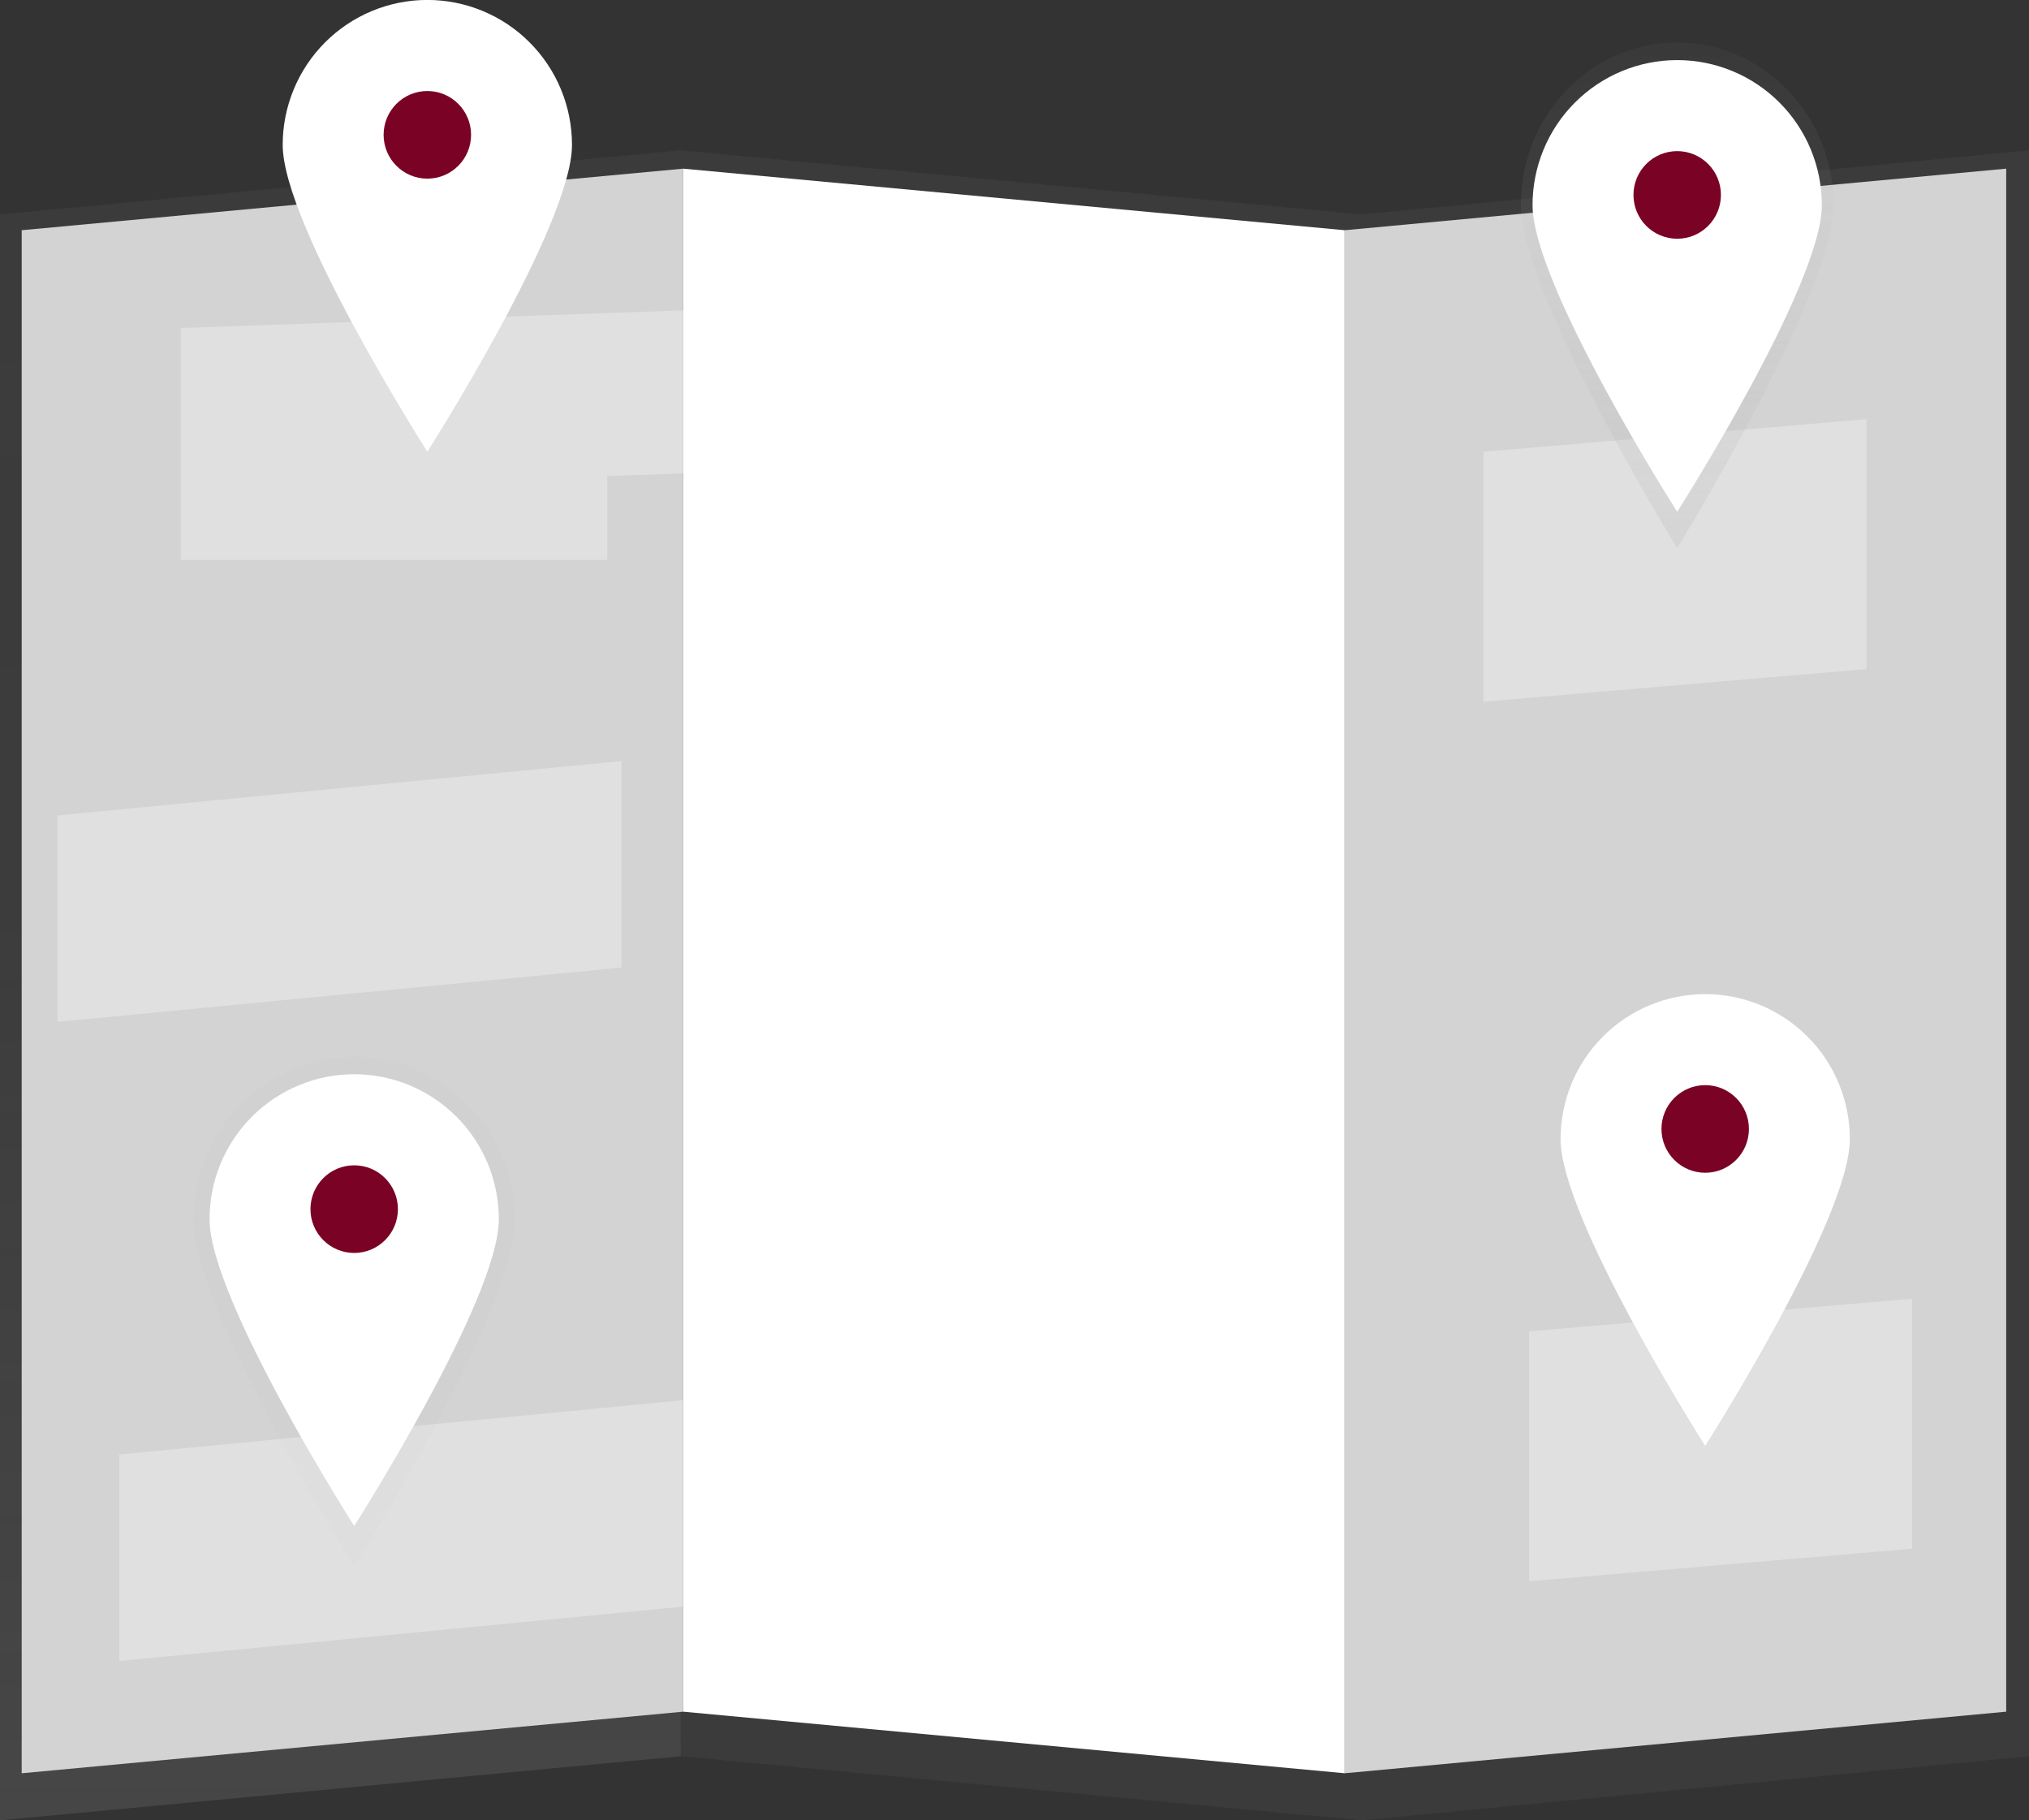 <svg width="165" height="148" viewBox="0 0 165 148" fill="none" xmlns="http://www.w3.org/2000/svg">
<rect x="0" y="0" width="165" height="148" fill="#333333" stroke="none"/>
<g clip-path="url(#clip0_1_280)">
<path d="M55.362 142.79L0 148V17.434L55.362 12.223V142.79Z" fill="url(#paint0_linear_1_280)"/>
<path d="M55.362 142.79L110.724 148V17.434L55.362 12.223V142.79Z" fill="url(#paint1_linear_1_280)"/>
<path d="M165 142.79L110.724 148V17.434L165 12.223V142.79Z" fill="url(#paint2_linear_1_280)"/>
<path d="M55.558 139.165L1.764 144.172V18.718L55.558 13.712V139.165Z" fill="#D3D3D3"/>
<path d="M55.558 139.165L109.352 144.172V18.718L55.558 13.712V139.165Z" fill="white"/>
<path d="M163.146 139.165L109.352 144.172V18.718L163.146 13.712V139.165Z" fill="#D3D3D3"/>
<path opacity="0.3" d="M55.558 25.234L14.698 26.67V32.265V39.922V45.517H49.385V38.703L55.558 38.486L64.965 41.394V28.142L55.558 25.234Z" fill="white"/>
<path opacity="0.3" d="M55.558 130.625L9.701 135.042V118.256L55.558 113.839V130.625Z" fill="white"/>
<path opacity="0.3" d="M50.539 78.666L4.681 83.083V66.297L50.539 61.88V78.666Z" fill="white"/>
<path opacity="0.3" d="M102.591 117.667H82.602V132.981H102.591V117.667Z" fill="white"/>
<path opacity="0.3" d="M96.085 81.724H76.096V97.038H96.085V81.724Z" fill="white"/>
<path opacity="0.3" d="M104.264 33.862H84.275V49.176H104.264V33.862Z" fill="white"/>
<path opacity="0.3" d="M155.503 125.913L124.344 128.564V108.244L155.503 105.593V125.913Z" fill="white"/>
<path opacity="0.3" d="M151.785 54.399L120.626 57.05V36.73L151.785 34.08V54.399Z" fill="white"/>
<path d="M149.103 16.647C149.103 23.932 136.391 44.563 136.391 44.563C136.391 44.563 123.679 23.932 123.679 16.647C123.679 9.362 129.371 3.456 136.391 3.456C143.412 3.456 149.103 9.362 149.103 16.647Z" fill="url(#paint3_linear_1_280)"/>
<path d="M136.391 19.715C138.514 19.715 140.235 17.929 140.235 15.727C140.235 13.524 138.514 11.739 136.391 11.739C134.269 11.739 132.548 13.524 132.548 15.727C132.548 17.929 134.269 19.715 136.391 19.715Z" fill="url(#paint4_linear_1_280)"/>
<path d="M148.154 16.671C148.154 23.179 136.391 41.61 136.391 41.61C136.391 41.61 124.628 23.179 124.628 16.671C124.628 13.545 125.868 10.548 128.074 8.338C130.28 6.128 133.272 4.886 136.391 4.886C139.511 4.886 142.503 6.128 144.709 8.338C146.915 10.548 148.154 13.545 148.154 16.671Z" fill="white"/>
<path d="M136.391 19.411C138.355 19.411 139.948 17.816 139.948 15.848C139.948 13.881 138.355 12.286 136.391 12.286C134.427 12.286 132.835 13.881 132.835 15.848C132.835 17.816 134.427 19.411 136.391 19.411Z" fill="#7A0325"/>
<path d="M41.892 99.202C41.892 106.538 28.803 127.315 28.803 127.315C28.803 127.315 15.714 106.538 15.714 99.202C15.714 91.865 21.574 85.917 28.803 85.917C36.032 85.917 41.892 91.865 41.892 99.202Z" fill="url(#paint5_linear_1_280)"/>
<path d="M28.803 102.291C30.989 102.291 32.76 100.493 32.76 98.275C32.76 96.057 30.989 94.258 28.803 94.258C26.618 94.258 24.846 96.057 24.846 98.275C24.846 100.493 26.618 102.291 28.803 102.291Z" fill="url(#paint6_linear_1_280)"/>
<path d="M40.566 99.128C40.566 105.636 28.803 124.067 28.803 124.067C28.803 124.067 17.04 105.636 17.04 99.128C17.039 97.58 17.343 96.047 17.934 94.617C18.525 93.187 19.391 91.887 20.484 90.792C21.576 89.698 22.873 88.829 24.3 88.237C25.728 87.644 27.258 87.339 28.803 87.339C30.348 87.339 31.878 87.644 33.306 88.237C34.733 88.829 36.03 89.698 37.122 90.792C38.215 91.887 39.081 93.187 39.672 94.617C40.263 96.047 40.567 97.58 40.566 99.128H40.566Z" fill="white"/>
<path d="M28.803 101.869C30.767 101.869 32.359 100.274 32.359 98.306C32.359 96.338 30.767 94.743 28.803 94.743C26.839 94.743 25.247 96.338 25.247 98.306C25.247 100.274 26.839 101.869 28.803 101.869Z" fill="#7A0325"/>
<path d="M104.329 100.059C104.329 106.568 92.566 124.998 92.566 124.998C92.566 124.998 80.803 106.568 80.803 100.059C80.802 98.511 81.106 96.978 81.697 95.548C82.287 94.118 83.154 92.818 84.246 91.723C85.339 90.629 86.635 89.76 88.063 89.168C89.49 88.575 91.02 88.27 92.566 88.27C94.111 88.27 95.641 88.575 97.068 89.168C98.496 89.76 99.793 90.629 100.885 91.723C101.977 92.818 102.844 94.118 103.435 95.548C104.025 96.978 104.329 98.511 104.329 100.059Z" fill="white"/>
<path d="M92.566 102.8C94.53 102.8 96.122 101.205 96.122 99.237C96.122 97.269 94.53 95.674 92.566 95.674C90.602 95.674 89.009 97.269 89.009 99.237C89.009 101.205 90.602 102.8 92.566 102.8Z" fill="white"/>
<path d="M150.431 92.61C150.431 99.118 138.668 117.549 138.668 117.549C138.668 117.549 126.905 99.118 126.905 92.61C126.905 89.484 128.144 86.487 130.35 84.277C132.556 82.067 135.548 80.826 138.668 80.826C141.788 80.826 144.78 82.067 146.986 84.277C149.192 86.487 150.431 89.484 150.431 92.61Z" fill="white"/>
<path d="M138.668 95.35C140.632 95.35 142.224 93.755 142.224 91.788C142.224 89.82 140.632 88.225 138.668 88.225C136.704 88.225 135.112 89.82 135.112 91.788C135.112 93.755 136.704 95.35 138.668 95.35Z" fill="#7A0325"/>
<path d="M46.515 11.784C46.515 18.293 34.752 36.723 34.752 36.723C34.752 36.723 22.989 18.293 22.989 11.784C22.988 10.236 23.292 8.704 23.883 7.273C24.474 5.843 25.34 4.543 26.432 3.449C27.525 2.354 28.822 1.485 30.249 0.893C31.677 0.3 33.207 -0.005 34.752 -0.005C36.297 -0.005 37.827 0.3 39.254 0.893C40.682 1.485 41.979 2.354 43.071 3.449C44.163 4.543 45.03 5.843 45.621 7.273C46.212 8.704 46.515 10.236 46.515 11.784H46.515Z" fill="white"/>
<path d="M34.752 14.525C36.716 14.525 38.308 12.93 38.308 10.962C38.308 8.995 36.716 7.399 34.752 7.399C32.788 7.399 31.195 8.995 31.195 10.962C31.195 12.93 32.788 14.525 34.752 14.525Z" fill="#7A0325"/>
</g>
<defs>
<linearGradient id="paint0_linear_1_280" x1="27.681" y1="148" x2="27.681" y2="12.223" gradientUnits="userSpaceOnUse">
<stop stop-color="#808080" stop-opacity="0.25"/>
<stop offset="0.535" stop-color="#808080" stop-opacity="0.12"/>
<stop offset="1" stop-color="#808080" stop-opacity="0.1"/>
</linearGradient>
<linearGradient id="paint1_linear_1_280" x1="24786.4" y1="107914" x2="24786.4" y2="8923.75" gradientUnits="userSpaceOnUse">
<stop stop-color="#808080" stop-opacity="0.25"/>
<stop offset="0.535" stop-color="#808080" stop-opacity="0.12"/>
<stop offset="1" stop-color="#808080" stop-opacity="0.1"/>
</linearGradient>
<linearGradient id="paint2_linear_1_280" x1="40362.3" y1="107914" x2="40362.3" y2="8923.75" gradientUnits="userSpaceOnUse">
<stop stop-color="#808080" stop-opacity="0.25"/>
<stop offset="0.535" stop-color="#808080" stop-opacity="0.12"/>
<stop offset="1" stop-color="#808080" stop-opacity="0.1"/>
</linearGradient>
<linearGradient id="paint3_linear_1_280" x1="136.391" y1="44.563" x2="136.391" y2="3.456" gradientUnits="userSpaceOnUse">
<stop stop-color="#B3B3B3" stop-opacity="0.25"/>
<stop offset="0.535" stop-color="#B3B3B3" stop-opacity="0.1"/>
<stop offset="1" stop-color="#B3B3B3" stop-opacity="0.05"/>
</linearGradient>
<linearGradient id="paint4_linear_1_280" x1="136.391" y1="19.715" x2="136.391" y2="11.739" gradientUnits="userSpaceOnUse">
<stop stop-opacity="0.12"/>
<stop offset="0.551" stop-opacity="0.09"/>
<stop offset="1" stop-opacity="0.02"/>
</linearGradient>
<linearGradient id="paint5_linear_1_280" x1="8161.05" y1="30566.6" x2="8161.05" y2="21364.1" gradientUnits="userSpaceOnUse">
<stop stop-color="#B3B3B3" stop-opacity="0.25"/>
<stop offset="0.535" stop-color="#B3B3B3" stop-opacity="0.1"/>
<stop offset="1" stop-color="#B3B3B3" stop-opacity="0.05"/>
</linearGradient>
<linearGradient id="paint6_linear_1_280" x1="28.803" y1="102.291" x2="28.803" y2="94.258" gradientUnits="userSpaceOnUse">
<stop offset="0.005" stop-opacity="0.12"/>
<stop offset="0.551" stop-opacity="0.09"/>
<stop offset="1" stop-opacity="0.05"/>
</linearGradient>
<clipPath id="clip0_1_280">
<rect width="165" height="148" fill="white"/>
</clipPath>
</defs>
</svg>
